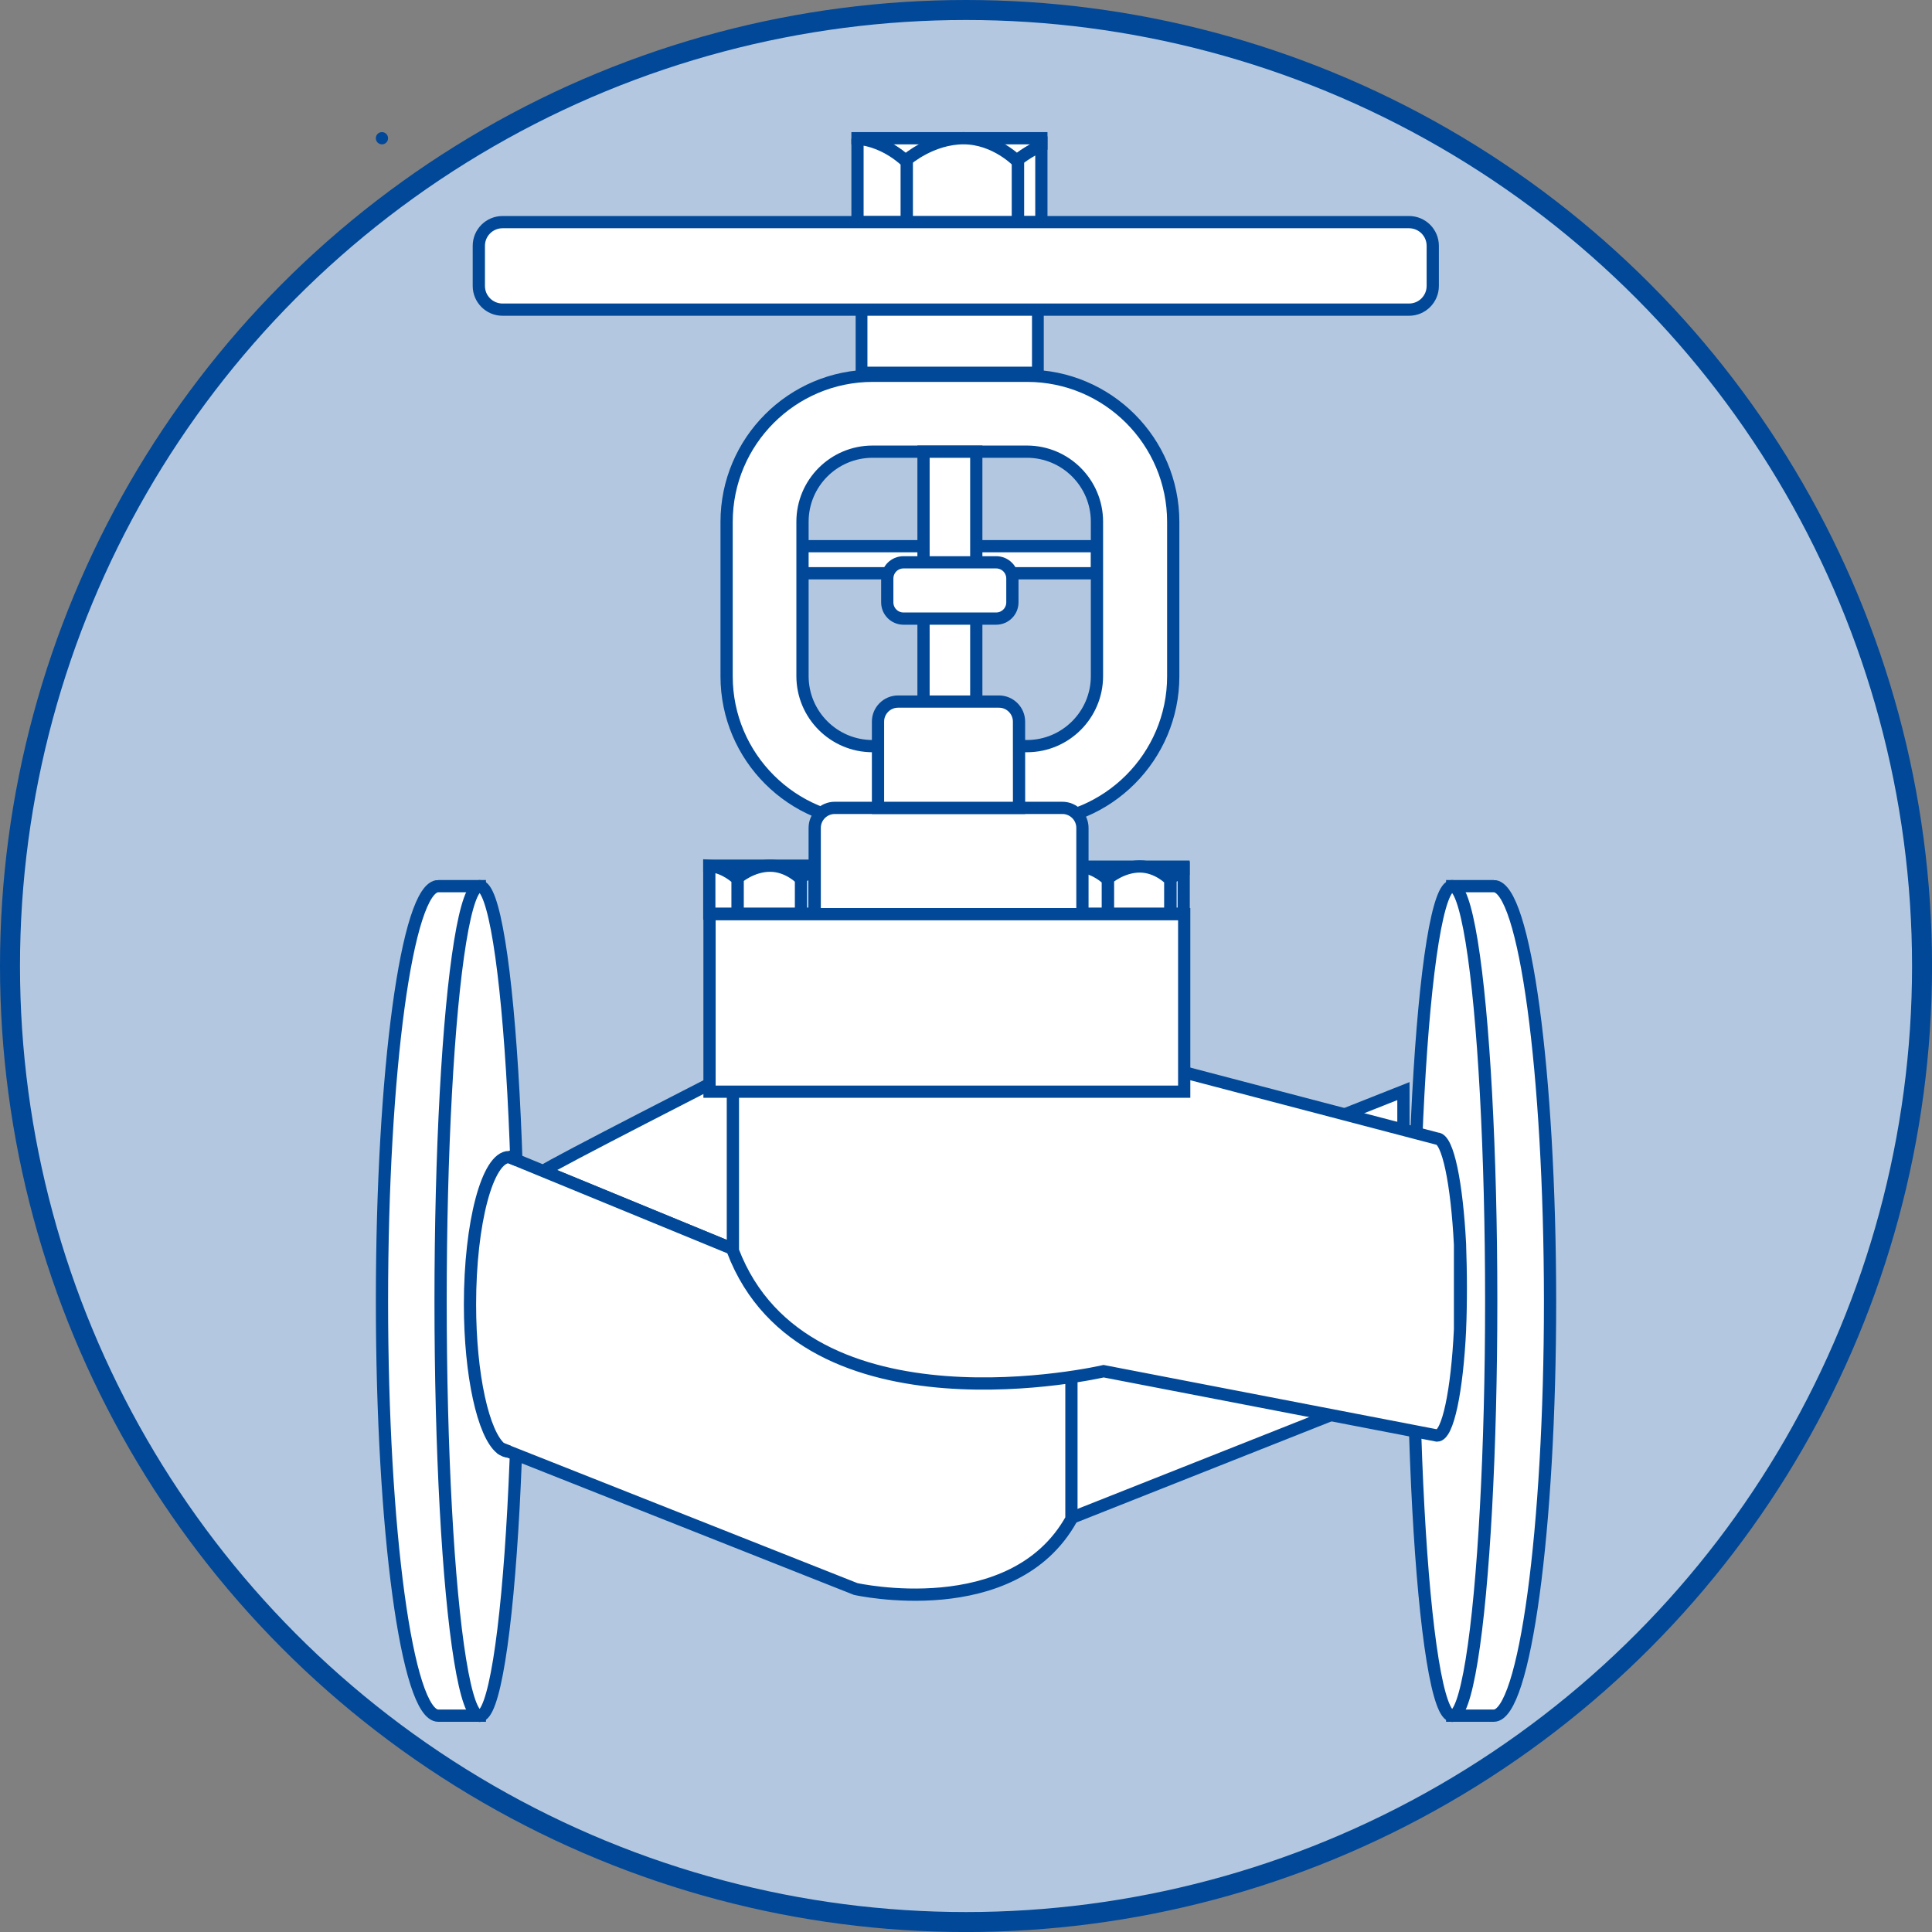 <?xml version="1.0" encoding="UTF-8" standalone="no"?>
<!-- Generator: Adobe Illustrator 23.0.3, SVG Export Plug-In . SVG Version: 6.00 Build 0)  -->

<svg
   xmlns:osb="http://www.openswatchbook.org/uri/2009/osb"
   xmlns:dc="http://purl.org/dc/elements/1.1/"
   xmlns:cc="http://creativecommons.org/ns#"
   xmlns:rdf="http://www.w3.org/1999/02/22-rdf-syntax-ns#"
   xmlns:svg="http://www.w3.org/2000/svg"
   xmlns="http://www.w3.org/2000/svg"
   xmlns:xlink="http://www.w3.org/1999/xlink"
   xmlns:sodipodi="http://sodipodi.sourceforge.net/DTD/sodipodi-0.dtd"
   xmlns:inkscape="http://www.inkscape.org/namespaces/inkscape"
   version="1.2"
   id="Capa_1"
   x="0px"
   y="0px"
   viewBox="0 0 49.871 49.871"
   xml:space="preserve"
   sodipodi:docname="valvula_icono.svg"
   inkscape:version="0.92.5 (2060ec1f9f, 2020-04-08)"
   width="49.871"
   height="49.871"><rect x="0" y="0" width="49.871" height="49.871" fill="#808080" stroke="none"/><defs
   id="defs1021"><linearGradient
   inkscape:collect="always"
   id="linearGradient2599"><stop
     style="stop-color:#b3c8e0;stop-opacity:1;"
     offset="0"
     id="stop2595" /><stop
     style="stop-color:#b3c8e0;stop-opacity:0;"
     offset="1"
     id="stop2597" /></linearGradient><linearGradient
   id="linearGradient1141"
   osb:paint="gradient"><stop
     style="stop-color:#b3c8e0;stop-opacity:1;"
     offset="0"
     id="stop1137" /><stop
     style="stop-color:#b3c8e0;stop-opacity:0;"
     offset="1"
     id="stop1139" /></linearGradient><linearGradient
   inkscape:collect="always"
   xlink:href="#linearGradient2599"
   id="linearGradient2603"
   x1="50.91"
   y1="30.033"
   x2="51.532"
   y2="29.642"
   gradientUnits="userSpaceOnUse"
   gradientTransform="translate(-2.932,-15.357)" />
	
	
	
	
	
	
	
	
	
	
	
	
	
	
	
	
	
	
	
	
	
	
	
	
	
	
	
	
	
	
	
	
	
	
	
	
</defs><sodipodi:namedview
   pagecolor="#ffffff"
   bordercolor="#666666"
   borderopacity="1"
   objecttolerance="10"
   gridtolerance="10"
   guidetolerance="10"
   inkscape:pageopacity="0"
   inkscape:pageshadow="2"
   inkscape:window-width="1920"
   inkscape:window-height="1046"
   id="namedview1019"
   showgrid="false"
   inkscape:zoom="28.945481"
   inkscape:cx="19.215594"
   inkscape:cy="25.626774"
   inkscape:window-x="2389"
   inkscape:window-y="-11"
   inkscape:window-maximized="1"
   inkscape:current-layer="Capa_1"
   fit-margin-top="0"
   fit-margin-left="0"
   fit-margin-right="0"
   fit-margin-bottom="0" />

<circle
   style="fill:url(#linearGradient2603);fill-opacity:1;stroke:#014898;stroke-width:0.516;stroke-linecap:round;stroke-linejoin:round;stroke-miterlimit:4;stroke-dasharray:none;stroke-opacity:1"
   id="path1025"
   cx="24.936"
   cy="24.936"
   r="24.678" /><polygon
   style="fill:#ffffff;fill-opacity:1;stroke:#014898;stroke-width:0.624;stroke-linecap:round;stroke-miterlimit:4;stroke-dasharray:none;stroke-opacity:1"
   id="polygon922"
   points="31.37,56.83 31.37,71.89 52.11,63.67 52.11,48.61 "
   transform="matrix(0.506,0,0,0.506,9.859,3.568)" /><path
   inkscape:connector-curvature="0"
   style="fill:#ffffff;fill-opacity:1;stroke:#014898;stroke-width:0.316;stroke-linecap:round;stroke-miterlimit:4;stroke-dasharray:none;stroke-opacity:1"
   id="path924"
   d="m 14.027,30.226 c 0.233,-0.177 4.891,-2.552 4.891,-2.552 l 0.101,4.608 z" /><path
   inkscape:connector-curvature="0"
   style="fill:#ffffff;fill-opacity:1;stroke:#014898;stroke-width:0.316;stroke-linecap:round;stroke-miterlimit:4;stroke-dasharray:none;stroke-opacity:1"
   id="path926"
   d="m 11.313,22.874 h 1.073 v 3.509 14.395 3.509 h -1.073 c -0.805,0 -1.453,-4.79 -1.453,-10.704 0,-5.914 0.648,-10.709 1.453,-10.709 z" /><ellipse
   style="fill:#ffffff;fill-opacity:1;fill-rule:evenodd;stroke:#014898;stroke-width:0.316;stroke-linecap:round;stroke-miterlimit:4;stroke-dasharray:none;stroke-opacity:1"
   id="ellipse928"
   ry="10.709"
   rx="1.008"
   cy="33.583"
   cx="12.381" /><path
   inkscape:connector-curvature="0"
   style="fill:#ffffff;fill-opacity:1;stroke:#014898;stroke-width:0.316;stroke-linecap:round;stroke-miterlimit:4;stroke-dasharray:none;stroke-opacity:1"
   id="path930"
   d="m 38.559,22.874 h -1.073 v 3.509 14.395 3.509 h 1.073 c 0.8,0 1.453,-4.795 1.453,-10.709 -0.005,-5.909 -0.653,-10.704 -1.453,-10.704 z" /><ellipse
   style="fill:#ffffff;fill-opacity:1;fill-rule:evenodd;stroke:#014898;stroke-width:0.316;stroke-linecap:round;stroke-miterlimit:4;stroke-dasharray:none;stroke-opacity:1"
   id="ellipse932"
   ry="10.709"
   rx="1.008"
   cy="33.583"
   cx="37.485" /><path
   inkscape:connector-curvature="0"
   style="fill:#ffffff;fill-opacity:1;stroke:#014898;stroke-width:0.316;stroke-linecap:round;stroke-miterlimit:4;stroke-dasharray:none;stroke-opacity:1"
   id="path934"
   d="m 24.295,35.512 c -2.83,-0.076 -5.276,-3.23 -5.276,-3.23 l -5.666,-2.329 -0.213,-0.086 c -0.557,0 -1.008,1.701 -1.008,3.803 0,1.828 0.344,3.357 0.8,3.722 l 0.208,0.081 8.947,3.544 c 0,0 4.061,0.911 5.57,-1.808 v -4.238 c 0,0 -1.175,0.603 -3.362,0.542 z" /><path
   inkscape:connector-curvature="0"
   style="fill:#ffffff;fill-opacity:1;stroke:#014898;stroke-width:0.316;stroke-linecap:round;stroke-miterlimit:4;stroke-dasharray:none;stroke-opacity:1"
   id="path936"
   d="m 37.708,33.219 c 0,-0.38 -0.01,-0.744 -0.025,-1.094 v 2.187 c 0.02,-0.344 0.025,-0.709 0.025,-1.094 z" /><polygon
   style="fill:#ffffff;fill-opacity:1;stroke:#014898;stroke-width:0.624;stroke-linecap:round;stroke-miterlimit:4;stroke-dasharray:none;stroke-opacity:1"
   id="polygon938"
   points=""
   transform="matrix(0.506,0,0,0.506,9.859,3.568)" /><path
   inkscape:connector-curvature="0"
   style="fill:#ffffff;fill-opacity:1;stroke:#014898;stroke-width:0.316;stroke-linecap:round;stroke-miterlimit:4;stroke-dasharray:none;stroke-opacity:1"
   id="path940"
   d="m 37.095,29.391 v 0 l -9.909,-2.598 0.061,0.41 -8.329,0.982 v 4.101 c 1.868,4.896 9.57,3.109 9.57,3.109 l 8.608,1.661 c 0.278,0 0.516,-1.154 0.592,-2.739 V 32.13 C 37.607,30.545 37.374,29.391 37.095,29.391 Z" /><path
   inkscape:connector-curvature="0"
   style="fill:#ffffff;fill-opacity:1;stroke:#014898;stroke-width:0.316;stroke-linecap:round;stroke-miterlimit:4;stroke-dasharray:none;stroke-opacity:1"
   id="path948"
   d="m 13.14,29.862 v 0 l 0.213,0.086 c -0.066,-0.056 -0.142,-0.086 -0.213,-0.086 z" /><path
   inkscape:connector-curvature="0"
   style="fill:#ffffff;fill-opacity:1;stroke:#014898;stroke-width:0.316;stroke-linecap:round;stroke-miterlimit:4;stroke-dasharray:none;stroke-opacity:1"
   id="path950"
   d="m 13.14,37.472 -0.208,-0.081 c 0.066,0.051 0.137,0.081 0.208,0.081 z" /><rect
   style="fill:#ffffff;fill-opacity:1;stroke:#014898;stroke-width:0.316;stroke-linecap:round;stroke-miterlimit:4;stroke-dasharray:none;stroke-opacity:1"
   id="rect952"
   height="0.699"
   width="8.025"
   y="14.099"
   x="20.295" /><g
   style="fill:#ffffff;fill-opacity:1;stroke:#014898;stroke-width:0.624;stroke-linecap:round;stroke-miterlimit:4;stroke-dasharray:none;stroke-opacity:1"
   id="g966"
   transform="matrix(0.506,0,0,0.506,9.859,3.568)">
		<path
   inkscape:connector-curvature="0"
   style="fill:#ffffff;fill-opacity:1;stroke:#014898;stroke-width:0.624;stroke-linecap:round;stroke-miterlimit:4;stroke-dasharray:none;stroke-opacity:1"
   id="path958"
   d="m 18.14,37.8 v 1.76 h 3.25 v -1.82 c 0,0 0.27,-0.23 0.68,-0.41 V 37.11 H 16.7 v 0.01 c 0.85,0.07 1.44,0.68 1.44,0.68 z" />
		<path
   inkscape:connector-curvature="0"
   style="fill:#ffffff;fill-opacity:1;fill-rule:evenodd;stroke:#014898;stroke-width:0.624;stroke-linecap:round;stroke-miterlimit:4;stroke-dasharray:none;stroke-opacity:1"
   id="path960"
   d="m 18.14,39.56 v -1.82 c 0,0 0.72,-0.63 1.66,-0.63 0.94,0 1.59,0.69 1.59,0.69 v 1.76 z" />
		<path
   inkscape:connector-curvature="0"
   style="fill:#ffffff;fill-opacity:1;stroke:#014898;stroke-width:0.624;stroke-linecap:round;stroke-miterlimit:4;stroke-dasharray:none;stroke-opacity:1"
   id="path962"
   d="m 16.7,37.12 v 2.44 h 1.44 V 37.8 c 0,0 -0.59,-0.61 -1.44,-0.68 z" />
		<path
   inkscape:connector-curvature="0"
   style="fill:#ffffff;fill-opacity:1;stroke:#014898;stroke-width:0.624;stroke-linecap:round;stroke-miterlimit:4;stroke-dasharray:none;stroke-opacity:1"
   id="path964"
   d="m 21.38,39.56 h 0.68 v -2.23 c -0.42,0.18 -0.68,0.41 -0.68,0.41 z" />
	</g><g
   style="fill:#ffffff;fill-opacity:1;stroke:#014898;stroke-width:0.624;stroke-linecap:round;stroke-miterlimit:4;stroke-dasharray:none;stroke-opacity:1"
   id="g976"
   transform="matrix(0.506,0,0,0.506,9.859,3.568)">
		<path
   inkscape:connector-curvature="0"
   style="fill:#ffffff;fill-opacity:1;stroke:#014898;stroke-width:0.624;stroke-linecap:round;stroke-miterlimit:4;stroke-dasharray:none;stroke-opacity:1"
   id="path968"
   d="m 26.77,1.21 v 3.08 h 5.68 V 1.1 c 0,0 0.46,-0.4 1.19,-0.72 V 0 h -9.38 v 0.02 c 1.49,0.13 2.51,1.19 2.51,1.19 z" />
		<path
   inkscape:connector-curvature="0"
   style="fill:#ffffff;fill-opacity:1;fill-rule:evenodd;stroke:#014898;stroke-width:0.624;stroke-linecap:round;stroke-miterlimit:4;stroke-dasharray:none;stroke-opacity:1"
   id="path970"
   d="M 26.77,4.28 V 1.1 c 0,0 1.26,-1.1 2.9,-1.1 1.64,0 2.78,1.21 2.78,1.21 v 3.08 h -5.68 z" />
		<path
   inkscape:connector-curvature="0"
   style="fill:#ffffff;fill-opacity:1;stroke:#014898;stroke-width:0.624;stroke-linecap:round;stroke-miterlimit:4;stroke-dasharray:none;stroke-opacity:1"
   id="path972"
   d="m 24.26,0.02 v 4.26 h 2.51 V 1.21 c 0,0 -1.02,-1.06 -2.51,-1.19 z" />
		<path
   inkscape:connector-curvature="0"
   style="fill:#ffffff;fill-opacity:1;stroke:#014898;stroke-width:0.624;stroke-linecap:round;stroke-miterlimit:4;stroke-dasharray:none;stroke-opacity:1"
   id="path974"
   d="m 32.45,4.28 h 1.19 V 0.38 C 32.91,0.7 32.45,1.1 32.45,1.1 Z" />
	</g><g
   style="fill:#ffffff;fill-opacity:1;stroke:#014898;stroke-width:0.624;stroke-linecap:round;stroke-miterlimit:4;stroke-dasharray:none;stroke-opacity:1"
   id="g986"
   transform="matrix(0.506,0,0,0.506,9.859,3.568)">
		<path
   inkscape:connector-curvature="0"
   style="fill:#ffffff;fill-opacity:1;stroke:#014898;stroke-width:0.624;stroke-linecap:round;stroke-miterlimit:4;stroke-dasharray:none;stroke-opacity:1"
   id="path978"
   d="m 37.03,37.83 v 1.73 h 3.19 v -1.79 c 0,0 0.26,-0.23 0.67,-0.4 v -0.21 h -5.27 v 0.01 c 0.84,0.06 1.41,0.66 1.41,0.66 z" />
		<path
   inkscape:connector-curvature="0"
   style="fill:#ffffff;fill-opacity:1;fill-rule:evenodd;stroke:#014898;stroke-width:0.624;stroke-linecap:round;stroke-miterlimit:4;stroke-dasharray:none;stroke-opacity:1"
   id="path980"
   d="m 37.03,39.56 v -1.79 c 0,0 0.71,-0.62 1.63,-0.62 0.92,0 1.56,0.68 1.56,0.68 v 1.73 z" />
		<path
   inkscape:connector-curvature="0"
   style="fill:#ffffff;fill-opacity:1;stroke:#014898;stroke-width:0.624;stroke-linecap:round;stroke-miterlimit:4;stroke-dasharray:none;stroke-opacity:1"
   id="path982"
   d="m 35.62,37.16 v 2.4 h 1.41 v -1.73 c 0,0 -0.57,-0.6 -1.41,-0.67 z" />
		<path
   inkscape:connector-curvature="0"
   style="fill:#ffffff;fill-opacity:1;stroke:#014898;stroke-width:0.624;stroke-linecap:round;stroke-miterlimit:4;stroke-dasharray:none;stroke-opacity:1"
   id="path984"
   d="m 40.23,39.56 h 0.67 v -2.19 c -0.41,0.18 -0.67,0.4 -0.67,0.4 z" />
	</g><path
   inkscape:connector-curvature="0"
   style="fill:#ffffff;fill-opacity:1;stroke:#014898;stroke-width:0.316;stroke-linecap:round;stroke-miterlimit:4;stroke-dasharray:none;stroke-opacity:1"
   id="path988"
   d="m 26.513,21.229 h -3.985 c -2.081,0 -3.772,-1.691 -3.772,-3.772 v -3.985 c 0,-2.081 1.691,-3.772 3.772,-3.772 h 3.985 c 2.081,0 3.772,1.691 3.772,3.772 v 3.985 c 0,2.076 -1.691,3.772 -3.772,3.772 z m -3.99,-9.57 c -0.997,0 -1.808,0.81 -1.808,1.808 v 3.985 c 0,0.997 0.81,1.808 1.808,1.808 h 3.985 c 0.997,0 1.808,-0.81 1.808,-1.808 v -3.985 c 0,-0.997 -0.81,-1.808 -1.808,-1.808 z" /><rect
   style="fill:#ffffff;fill-opacity:1;stroke:#014898;stroke-width:0.316;stroke-linecap:round;stroke-miterlimit:4;stroke-dasharray:none;stroke-opacity:1"
   id="rect990"
   height="7.605"
   width="1.362"
   y="11.659"
   x="23.839" /><path
   inkscape:connector-curvature="0"
   style="fill:#ffffff;fill-opacity:1;stroke:#014898;stroke-width:0.304;stroke-linecap:round;stroke-miterlimit:4;stroke-dasharray:none;stroke-opacity:1"
   id="path992"
   d="M 26.791,9.617 H 22.239 V 7.758 c 0,-0.492 0.43,-0.894 0.967,-0.894 h 2.618 c 0.532,0 0.967,0.398 0.967,0.894 z" /><path
   inkscape:connector-curvature="0"
   style="fill:#ffffff;fill-opacity:1;stroke:#014898;stroke-width:0.316;stroke-linecap:round;stroke-miterlimit:4;stroke-dasharray:none;stroke-opacity:1"
   id="path994"
   d="M 36.371,7.993 H 12.973 c -0.339,0 -0.613,-0.273 -0.613,-0.613 v -1.033 c 0,-0.339 0.273,-0.613 0.613,-0.613 h 23.398 c 0.339,0 0.613,0.273 0.613,0.613 v 1.033 c 0,0.339 -0.273,0.613 -0.613,0.613 z" /><path
   inkscape:connector-curvature="0"
   style="fill:#ffffff;fill-opacity:1;stroke:#014898;stroke-width:0.316;stroke-linecap:round;stroke-miterlimit:4;stroke-dasharray:none;stroke-opacity:1"
   id="path1002"
   d="m 27.941,23.598 h -6.911 v -2.228 c 0,-0.284 0.233,-0.516 0.516,-0.516 h 5.879 c 0.284,0 0.516,0.233 0.516,0.516 z" /><path
   inkscape:connector-curvature="0"
   style="fill:#ffffff;fill-opacity:1;stroke:#014898;stroke-width:0.316;stroke-linecap:round;stroke-miterlimit:4;stroke-dasharray:none;stroke-opacity:1"
   id="path1004"
   d="m 26.305,20.854 h -3.641 v -2.228 c 0,-0.284 0.233,-0.516 0.516,-0.516 h 2.608 c 0.284,0 0.516,0.233 0.516,0.516 z" /><path
   inkscape:connector-curvature="0"
   style="fill:#ffffff;fill-opacity:1;stroke:#014898;stroke-width:0.316;stroke-linecap:round;stroke-miterlimit:4;stroke-dasharray:none;stroke-opacity:1"
   id="path1010"
   d="m 25.713,15.968 h -2.39 c -0.233,0 -0.42,-0.187 -0.42,-0.42 v -0.613 c 0,-0.233 0.187,-0.42 0.42,-0.42 h 2.39 c 0.233,0 0.42,0.187 0.42,0.42 v 0.613 c 0,0.233 -0.187,0.42 -0.42,0.42 z" /><rect
   style="fill:#ffffff;fill-opacity:1;stroke:#014898;stroke-width:0.316;stroke-linecap:round;stroke-miterlimit:4;stroke-dasharray:none;stroke-opacity:1"
   id="rect920"
   height="4.582"
   width="12.253"
   y="23.598"
   x="18.315" /></svg>